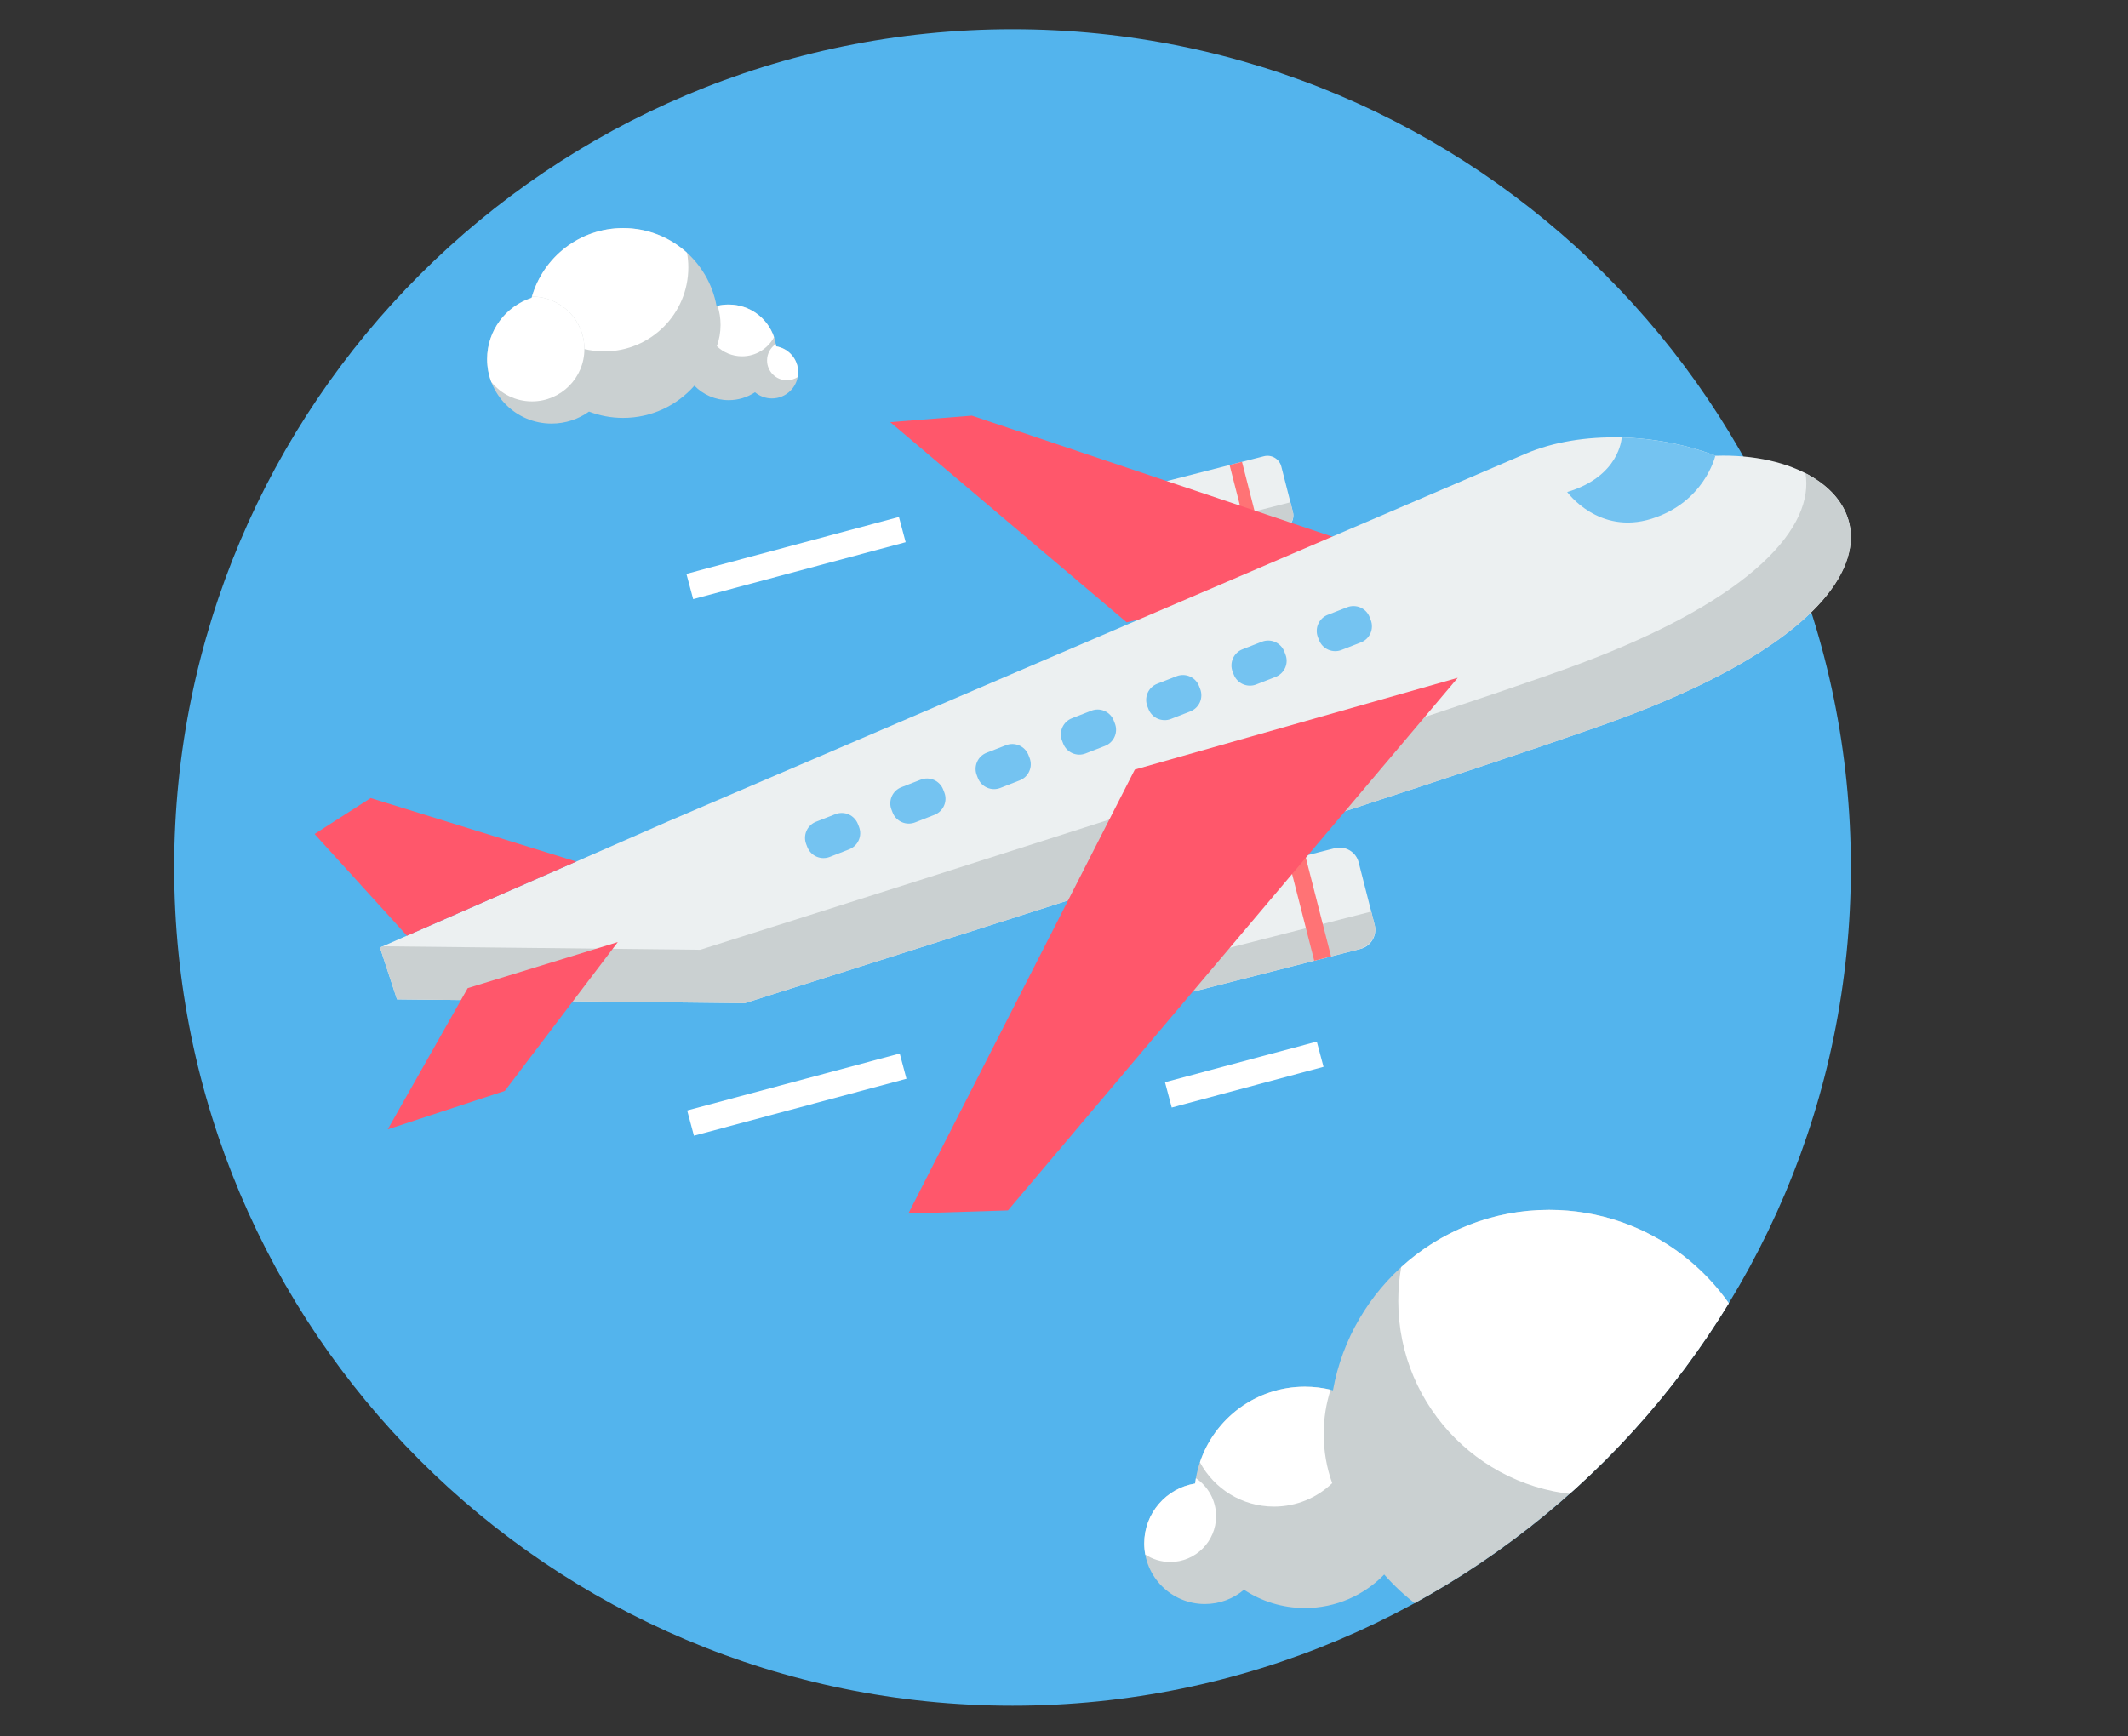 <svg xmlns="http://www.w3.org/2000/svg" xmlns:xlink="http://www.w3.org/1999/xlink" width="500" zoomAndPan="magnify" viewBox="0 0 375 306" height="408" preserveAspectRatio="xMidYMid meet" version="1.0"><rect x="0" y="0" width="375" height="306" fill="#333333" stroke="none"/><defs><clipPath id="780749dadd"><path d="M 30.676 5.156 L 327 5.156 L 327 300.656 L 30.676 300.656 Z M 30.676 5.156 " clip-rule="nonzero"/></clipPath><clipPath id="d710e6d185"><path d="M 201 213 L 326.164 213 L 326.164 293 L 201 293 Z M 201 213 " clip-rule="nonzero"/></clipPath><clipPath id="f2408c79f6"><path d="M 178.43 5.156 C 260.02 5.156 326.164 71.309 326.164 152.902 C 326.164 234.508 260.02 300.656 178.43 300.656 C 96.844 300.656 30.699 234.508 30.699 152.902 C 30.699 71.309 96.844 5.156 178.43 5.156 Z M 178.43 5.156 " clip-rule="evenodd"/></clipPath><clipPath id="6643652cff"><path d="M 201 260 L 215 260 L 215 276 L 201 276 Z M 201 260 " clip-rule="nonzero"/></clipPath><clipPath id="c291ee605a"><path d="M 178.43 5.156 C 260.02 5.156 326.164 71.309 326.164 152.902 C 326.164 234.508 260.02 300.656 178.43 300.656 C 96.844 300.656 30.699 234.508 30.699 152.902 C 30.699 71.309 96.844 5.156 178.43 5.156 Z M 178.43 5.156 " clip-rule="evenodd"/></clipPath><clipPath id="e4c57b1dcd"><path d="M 211 244 L 235 244 L 235 266 L 211 266 Z M 211 244 " clip-rule="nonzero"/></clipPath><clipPath id="527911b43f"><path d="M 178.43 5.156 C 260.02 5.156 326.164 71.309 326.164 152.902 C 326.164 234.508 260.02 300.656 178.43 300.656 C 96.844 300.656 30.699 234.508 30.699 152.902 C 30.699 71.309 96.844 5.156 178.43 5.156 Z M 178.43 5.156 " clip-rule="evenodd"/></clipPath><clipPath id="ab9722f482"><path d="M 288 241 L 326.164 241 L 326.164 284 L 288 284 Z M 288 241 " clip-rule="nonzero"/></clipPath><clipPath id="c8ececd314"><path d="M 178.43 5.156 C 260.02 5.156 326.164 71.309 326.164 152.902 C 326.164 234.508 260.02 300.656 178.43 300.656 C 96.844 300.656 30.699 234.508 30.699 152.902 C 30.699 71.309 96.844 5.156 178.43 5.156 Z M 178.43 5.156 " clip-rule="evenodd"/></clipPath><clipPath id="8f1b776b78"><path d="M 246 213 L 311 213 L 311 264 L 246 264 Z M 246 213 " clip-rule="nonzero"/></clipPath><clipPath id="359d21868c"><path d="M 178.43 5.156 C 260.02 5.156 326.164 71.309 326.164 152.902 C 326.164 234.508 260.02 300.656 178.43 300.656 C 96.844 300.656 30.699 234.508 30.699 152.902 C 30.699 71.309 96.844 5.156 178.43 5.156 Z M 178.43 5.156 " clip-rule="evenodd"/></clipPath></defs><g clip-path="url(#780749dadd)"><path fill="#53b4ed" d="M 178.43 5.156 C 260.02 5.156 326.164 71.309 326.164 152.902 C 326.164 234.508 260.02 300.656 178.43 300.656 C 96.844 300.656 30.699 234.508 30.699 152.902 C 30.699 71.309 96.844 5.156 178.43 5.156 Z M 178.43 5.156 " fill-opacity="1" fill-rule="evenodd"/></g><g clip-path="url(#d710e6d185)"><g clip-path="url(#f2408c79f6)"><path fill="#cad0d1" d="M 272.988 213.262 C 253.969 213.262 238.148 226.977 234.895 245.066 C 233.312 244.652 231.66 244.43 229.953 244.43 C 220.004 244.43 211.805 251.875 210.602 261.496 C 205.52 262.324 201.637 266.73 201.637 272.051 C 201.637 277.949 206.422 282.734 212.32 282.734 C 214.953 282.734 217.352 281.793 219.215 280.219 C 222.293 282.254 225.988 283.441 229.953 283.441 C 235.434 283.441 240.387 281.176 243.926 277.535 C 251.016 285.598 261.406 290.68 272.988 290.68 C 277.883 290.68 282.574 289.77 286.891 288.102 C 291.191 291.184 296.469 292.996 302.156 292.996 C 316.676 292.996 328.445 281.223 328.445 266.703 C 328.445 255.031 320.84 245.137 310.316 241.707 C 305.816 225.312 290.809 213.262 272.988 213.262 Z M 272.988 213.262 " fill-opacity="1" fill-rule="evenodd"/></g></g><g clip-path="url(#6643652cff)"><g clip-path="url(#c291ee605a)"><path fill="#ffffff" d="M 210.742 260.559 C 210.691 260.875 210.641 261.184 210.602 261.496 C 205.52 262.324 201.637 266.73 201.637 272.051 C 201.637 272.723 201.699 273.371 201.82 274.008 C 203.086 274.844 204.605 275.324 206.227 275.324 C 210.684 275.324 214.301 271.707 214.301 267.25 C 214.301 264.465 212.887 262.008 210.742 260.559 Z M 210.742 260.559 " fill-opacity="1" fill-rule="evenodd"/></g></g><g clip-path="url(#e4c57b1dcd)"><g clip-path="url(#527911b43f)"><path fill="#ffffff" d="M 234.477 244.961 C 233.027 244.617 231.508 244.43 229.953 244.43 C 221.34 244.43 214.035 250.02 211.453 257.762 C 213.953 262.406 218.855 265.562 224.504 265.562 C 228.484 265.562 232.102 263.988 234.762 261.434 C 233.789 258.727 233.266 255.816 233.266 252.77 C 233.266 250.051 233.684 247.426 234.477 244.961 Z M 234.477 244.961 " fill-opacity="1" fill-rule="evenodd"/></g></g><g clip-path="url(#ab9722f482)"><g clip-path="url(#c8ececd314)"><path fill="#ffffff" d="M 326.746 276.023 C 327.844 273.129 328.445 269.984 328.445 266.703 C 328.445 255.031 320.84 245.137 310.316 241.707 L 310.16 241.191 L 310.148 241.191 C 298.344 241.191 288.773 250.754 288.773 262.562 C 288.773 274.367 298.344 283.934 310.148 283.934 C 316.844 283.934 322.828 280.848 326.746 276.023 Z M 326.746 276.023 " fill-opacity="1" fill-rule="evenodd"/></g></g><g clip-path="url(#8f1b776b78)"><g clip-path="url(#359d21868c)"><path fill="#ffffff" d="M 272.988 213.262 C 262.945 213.262 253.801 217.082 246.922 223.352 C 246.578 225.285 246.406 227.27 246.406 229.301 C 246.406 248.223 261.75 263.562 280.668 263.562 C 283.461 263.562 286.176 263.227 288.773 262.598 L 288.773 262.562 C 288.773 250.754 298.344 241.191 310.148 241.191 L 310.16 241.191 C 305.496 225.059 290.621 213.262 272.988 213.262 Z M 272.988 213.262 " fill-opacity="1" fill-rule="evenodd"/></g></g><path fill="#ecf0f1" d="M 201.484 85.852 L 222.746 80.414 C 224.082 80.078 225.449 80.891 225.793 82.219 L 227.84 90.254 C 228.184 91.59 227.371 92.953 226.035 93.297 L 203.996 98.93 C 200.664 99.777 197.25 97.754 196.398 94.422 C 195.438 90.664 197.727 86.809 201.484 85.852 Z M 201.484 85.852 " fill-opacity="1" fill-rule="evenodd"/><path fill="#cad0d1" d="M 227.402 88.531 L 227.84 90.254 C 228.184 91.59 227.254 92.988 225.77 93.367 L 204.652 98.762 C 200.965 99.699 197.25 97.754 196.402 94.422 L 196.398 94.422 C 196.293 94.012 196.234 93.598 196.207 93.184 C 198.152 94.688 200.887 95.305 203.609 94.605 Z M 227.402 88.531 " fill-opacity="1" fill-rule="evenodd"/><path fill="#ff7375" d="M 216.68 81.965 L 218.867 81.406 L 222.156 94.289 L 219.973 94.848 Z M 216.68 81.965 " fill-opacity="1" fill-rule="evenodd"/><path fill="#ff576b" d="M 246.348 98.473 L 171.262 73.262 L 156.879 74.41 L 198.539 109.691 Z M 246.348 98.473 " fill-opacity="1" fill-rule="evenodd"/><path fill="#ecf0f1" d="M 117.625 144.828 L 268.832 79.98 C 278.746 75.73 292.277 76.43 302.324 80.336 C 329.488 79.418 344.152 104.785 286.023 126.492 C 259.648 136.34 131.238 176.824 131.238 176.824 L 69.961 176.156 L 66.957 167.012 Z M 117.625 144.828 " fill-opacity="1" fill-rule="evenodd"/><path fill="#cad0d1" d="M 318.16 83.414 C 332.391 90.727 330.977 109.707 286.023 126.492 C 259.648 136.34 131.238 176.824 131.238 176.824 L 69.961 176.156 L 66.957 167.012 L 67.453 166.797 L 123.395 167.41 C 123.395 167.41 251.812 126.922 278.184 117.074 C 309.582 105.348 319.734 92.555 318.16 83.414 Z M 318.16 83.414 " fill-opacity="1" fill-rule="evenodd"/><path fill="#ecf0f1" d="M 206.641 156.801 L 235.223 149.504 C 237.062 149.035 238.953 150.152 239.422 151.988 L 242.25 163.059 C 242.719 164.898 241.598 166.789 239.758 167.258 L 210.098 174.836 C 205.508 176.004 200.797 173.211 199.629 168.629 C 198.309 163.449 201.461 158.125 206.641 156.801 Z M 206.641 156.801 " fill-opacity="1" fill-rule="evenodd"/><path fill="#cad0d1" d="M 241.641 160.68 L 242.25 163.059 C 242.719 164.898 241.457 166.824 239.457 167.332 L 210.852 174.641 C 205.848 175.922 200.797 173.211 199.629 168.629 C 199.48 168.055 199.398 167.488 199.363 166.922 C 202.008 169 205.715 169.859 209.41 168.914 Z M 241.641 160.68 " fill-opacity="1" fill-rule="evenodd"/><path fill="#ff7375" d="M 227.062 151.586 L 230.023 150.832 L 234.559 168.586 L 231.598 169.344 Z M 227.062 151.586 " fill-opacity="1" fill-rule="evenodd"/><path fill="#74c3f1" d="M 285.777 77.109 C 291.559 77.27 297.336 78.406 302.285 80.32 C 302.242 80.484 300.309 88.531 291.059 91.434 C 281.703 94.375 276.172 86.727 276.172 86.727 C 285.391 83.977 285.77 77.301 285.777 77.109 Z M 285.777 77.109 " fill-opacity="1" fill-rule="evenodd"/><path fill="#ff576b" d="M 256.887 119.477 L 177.625 213.359 L 160.074 213.906 L 199.98 135.648 Z M 256.887 119.477 " fill-opacity="1" fill-rule="evenodd"/><path fill="#ff576b" d="M 108.871 166.055 L 88.965 192.289 L 68.336 199.062 L 82.422 174.172 Z M 108.871 166.055 " fill-opacity="1" fill-rule="evenodd"/><path fill="#ff576b" d="M 65.32 140.672 L 101.551 151.867 L 71.715 164.934 L 55.434 147.004 Z M 65.32 140.672 " fill-opacity="1" fill-rule="evenodd"/><path fill="#74c3f1" d="M 241.355 108.77 L 241.555 109.281 C 241.703 109.66 241.77 110.051 241.762 110.453 C 241.754 110.859 241.668 111.246 241.508 111.617 C 241.344 111.988 241.117 112.312 240.824 112.594 C 240.531 112.875 240.199 113.09 239.82 113.234 L 236.398 114.57 C 236.023 114.719 235.633 114.785 235.227 114.777 C 234.824 114.77 234.434 114.684 234.066 114.52 C 233.695 114.359 233.367 114.133 233.09 113.84 C 232.809 113.547 232.594 113.211 232.445 112.836 L 232.246 112.324 C 232.102 111.945 232.031 111.555 232.039 111.148 C 232.047 110.746 232.133 110.355 232.297 109.988 C 232.457 109.617 232.688 109.289 232.977 109.012 C 233.27 108.73 233.605 108.516 233.98 108.371 L 237.402 107.035 C 237.777 106.887 238.172 106.82 238.574 106.828 C 238.98 106.836 239.367 106.922 239.738 107.082 C 240.109 107.246 240.434 107.473 240.715 107.766 C 240.996 108.059 241.207 108.391 241.355 108.77 Z M 241.355 108.77 " fill-opacity="1" fill-rule="evenodd"/><path fill="#74c3f1" d="M 226.324 114.848 L 226.523 115.359 C 226.672 115.738 226.742 116.129 226.734 116.535 C 226.727 116.938 226.641 117.328 226.477 117.695 C 226.312 118.066 226.086 118.395 225.793 118.672 C 225.504 118.953 225.168 119.168 224.789 119.316 L 221.371 120.648 C 220.992 120.797 220.602 120.867 220.199 120.855 C 219.793 120.848 219.406 120.762 219.035 120.602 C 218.664 120.438 218.34 120.211 218.059 119.918 C 217.777 119.625 217.566 119.293 217.418 118.914 L 217.219 118.402 C 217.07 118.023 217 117.633 217.008 117.23 C 217.02 116.824 217.105 116.438 217.266 116.066 C 217.43 115.695 217.656 115.371 217.949 115.09 C 218.242 114.809 218.574 114.594 218.953 114.449 L 222.371 113.113 C 222.75 112.969 223.141 112.898 223.547 112.906 C 223.949 112.914 224.336 113 224.707 113.164 C 225.078 113.324 225.402 113.551 225.684 113.844 C 225.965 114.137 226.18 114.473 226.324 114.848 Z M 226.324 114.848 " fill-opacity="1" fill-rule="evenodd"/><path fill="#74c3f1" d="M 211.297 120.926 L 211.496 121.441 C 211.645 121.816 211.711 122.207 211.703 122.613 C 211.695 123.016 211.609 123.406 211.449 123.777 C 211.285 124.145 211.059 124.473 210.766 124.75 C 210.473 125.031 210.137 125.246 209.762 125.395 L 206.34 126.727 C 205.965 126.875 205.574 126.945 205.168 126.934 C 204.766 126.926 204.375 126.84 204.004 126.68 C 203.637 126.516 203.309 126.289 203.031 125.996 C 202.75 125.703 202.535 125.371 202.387 124.992 L 202.188 124.48 C 202.043 124.102 201.973 123.711 201.98 123.309 C 201.988 122.902 202.074 122.516 202.238 122.145 C 202.398 121.773 202.629 121.449 202.918 121.168 C 203.211 120.887 203.547 120.672 203.922 120.527 L 207.344 119.191 C 207.719 119.047 208.109 118.977 208.516 118.984 C 208.922 118.992 209.309 119.078 209.68 119.242 C 210.051 119.402 210.375 119.633 210.656 119.922 C 210.934 120.215 211.148 120.551 211.297 120.926 Z M 211.297 120.926 " fill-opacity="1" fill-rule="evenodd"/><path fill="#74c3f1" d="M 196.266 127.008 L 196.465 127.52 C 196.613 127.895 196.684 128.285 196.676 128.691 C 196.664 129.098 196.582 129.484 196.418 129.855 C 196.254 130.227 196.027 130.551 195.734 130.832 C 195.445 131.109 195.109 131.324 194.73 131.473 L 191.312 132.805 C 190.934 132.953 190.543 133.023 190.141 133.016 C 189.734 133.004 189.348 132.922 188.977 132.758 C 188.605 132.594 188.281 132.367 188 132.074 C 187.719 131.785 187.508 131.449 187.359 131.07 L 187.16 130.559 C 187.012 130.184 186.941 129.793 186.949 129.387 C 186.961 128.98 187.043 128.594 187.207 128.223 C 187.371 127.852 187.598 127.527 187.891 127.246 C 188.184 126.965 188.516 126.754 188.895 126.605 L 192.312 125.273 C 192.691 125.125 193.082 125.055 193.484 125.062 C 193.891 125.07 194.277 125.156 194.648 125.32 C 195.02 125.484 195.344 125.711 195.625 126.004 C 195.906 126.293 196.121 126.629 196.266 127.008 Z M 196.266 127.008 " fill-opacity="1" fill-rule="evenodd"/><path fill="#74c3f1" d="M 181.238 133.086 L 181.438 133.598 C 181.582 133.977 181.652 134.367 181.645 134.77 C 181.637 135.176 181.551 135.562 181.387 135.934 C 181.227 136.305 180.996 136.629 180.707 136.91 C 180.414 137.191 180.078 137.402 179.703 137.551 L 176.281 138.887 C 175.906 139.031 175.516 139.102 175.109 139.094 C 174.703 139.086 174.316 139 173.945 138.836 C 173.574 138.676 173.25 138.445 172.969 138.156 C 172.691 137.863 172.477 137.527 172.328 137.152 L 172.129 136.637 C 171.98 136.262 171.914 135.871 171.922 135.465 C 171.93 135.062 172.016 134.672 172.18 134.301 C 172.34 133.93 172.566 133.605 172.859 133.324 C 173.152 133.047 173.488 132.832 173.863 132.684 L 177.285 131.352 C 177.66 131.203 178.051 131.133 178.457 131.141 C 178.859 131.152 179.25 131.238 179.621 131.398 C 179.988 131.562 180.316 131.789 180.598 132.082 C 180.875 132.375 181.09 132.707 181.238 133.086 Z M 181.238 133.086 " fill-opacity="1" fill-rule="evenodd"/><path fill="#74c3f1" d="M 166.207 139.164 L 166.406 139.676 C 166.555 140.055 166.625 140.445 166.617 140.848 C 166.605 141.254 166.523 141.641 166.359 142.012 C 166.195 142.383 165.969 142.707 165.676 142.988 C 165.387 143.27 165.051 143.48 164.672 143.629 L 161.254 144.965 C 160.875 145.109 160.484 145.18 160.082 145.172 C 159.676 145.164 159.289 145.078 158.918 144.914 C 158.547 144.754 158.223 144.523 157.941 144.234 C 157.66 143.941 157.445 143.605 157.301 143.23 L 157.102 142.715 C 156.953 142.34 156.883 141.949 156.891 141.543 C 156.902 141.141 156.984 140.75 157.148 140.379 C 157.312 140.012 157.539 139.684 157.832 139.402 C 158.121 139.125 158.457 138.91 158.836 138.762 L 162.254 137.43 C 162.633 137.281 163.023 137.211 163.426 137.223 C 163.832 137.23 164.219 137.316 164.59 137.477 C 164.961 137.641 165.285 137.867 165.566 138.16 C 165.848 138.453 166.062 138.785 166.207 139.164 Z M 166.207 139.164 " fill-opacity="1" fill-rule="evenodd"/><path fill="#74c3f1" d="M 151.18 145.242 L 151.379 145.754 C 151.523 146.133 151.594 146.523 151.586 146.93 C 151.578 147.332 151.492 147.719 151.328 148.09 C 151.168 148.461 150.938 148.789 150.648 149.066 C 150.355 149.348 150.02 149.562 149.645 149.707 L 146.223 151.043 C 145.848 151.191 145.457 151.258 145.051 151.25 C 144.645 151.242 144.258 151.156 143.887 150.996 C 143.516 150.832 143.191 150.605 142.91 150.312 C 142.633 150.02 142.418 149.684 142.27 149.309 L 142.07 148.797 C 141.922 148.418 141.855 148.027 141.863 147.621 C 141.871 147.219 141.957 146.832 142.117 146.461 C 142.281 146.09 142.508 145.762 142.801 145.484 C 143.094 145.203 143.43 144.988 143.805 144.844 L 147.227 143.508 C 147.602 143.359 147.992 143.293 148.398 143.301 C 148.801 143.309 149.191 143.395 149.562 143.555 C 149.93 143.719 150.258 143.945 150.535 144.238 C 150.816 144.531 151.031 144.867 151.18 145.242 Z M 151.18 145.242 " fill-opacity="1" fill-rule="evenodd"/><path fill="#ffffff" d="M 159.738 190.152 L 122.285 200.188 L 121.094 195.738 L 158.551 185.703 Z M 159.738 190.152 " fill-opacity="1" fill-rule="nonzero"/><path fill="#ffffff" d="M 159.598 95.57 L 122.152 105.605 L 120.961 101.156 L 158.41 91.121 Z M 159.598 95.57 " fill-opacity="1" fill-rule="nonzero"/><path fill="#ffffff" d="M 233.234 188.047 L 206.484 195.219 L 205.297 190.762 L 232.047 183.598 Z M 233.234 188.047 " fill-opacity="1" fill-rule="nonzero"/><path fill="#cad0d1" d="M 109.809 40.203 C 118.027 40.203 124.867 46.129 126.273 53.945 C 126.957 53.773 127.672 53.676 128.406 53.676 C 132.711 53.676 136.258 56.895 136.773 61.051 C 138.973 61.406 140.652 63.309 140.652 65.613 C 140.652 68.16 138.578 70.23 136.027 70.23 C 134.891 70.23 133.855 69.816 133.051 69.141 C 131.715 70.02 130.129 70.531 128.406 70.531 C 126.039 70.531 123.898 69.551 122.367 67.984 C 119.301 71.461 114.816 73.66 109.809 73.66 C 107.695 73.66 105.664 73.27 103.797 72.547 C 101.941 73.879 99.66 74.66 97.199 74.66 C 90.93 74.66 85.844 69.574 85.844 63.297 C 85.844 58.258 89.133 53.98 93.68 52.5 C 95.617 45.41 102.105 40.203 109.809 40.203 Z M 109.809 40.203 " fill-opacity="1" fill-rule="evenodd"/><path fill="#ffffff" d="M 136.711 60.645 C 136.73 60.777 136.754 60.91 136.773 61.051 C 138.973 61.406 140.652 63.309 140.652 65.613 C 140.652 65.898 140.621 66.18 140.566 66.461 C 140.02 66.816 139.371 67.027 138.664 67.027 C 136.738 67.027 135.172 65.465 135.172 63.535 C 135.172 62.332 135.781 61.273 136.711 60.645 Z M 136.711 60.645 " fill-opacity="1" fill-rule="evenodd"/><path fill="#ffffff" d="M 126.453 53.898 C 127.082 53.75 127.734 53.676 128.406 53.676 C 132.129 53.676 135.289 56.09 136.402 59.434 C 135.324 61.441 133.207 62.805 130.766 62.805 C 129.043 62.805 127.48 62.129 126.328 61.023 C 126.746 59.852 126.977 58.594 126.977 57.277 C 126.977 56.102 126.797 54.969 126.453 53.898 Z M 126.453 53.898 " fill-opacity="1" fill-rule="evenodd"/><path fill="#ffffff" d="M 86.578 67.328 C 86.102 66.074 85.844 64.715 85.844 63.297 C 85.844 58.258 89.133 53.98 93.68 52.5 L 93.742 52.273 L 93.75 52.273 C 98.852 52.273 102.984 56.41 102.984 61.512 C 102.984 66.613 98.852 70.75 93.75 70.75 C 90.852 70.75 88.27 69.414 86.578 67.328 Z M 86.578 67.328 " fill-opacity="1" fill-rule="evenodd"/><path fill="#ffffff" d="M 109.809 40.203 C 114.152 40.203 118.105 41.855 121.074 44.562 C 121.219 45.395 121.297 46.258 121.297 47.133 C 121.297 55.312 114.672 61.938 106.492 61.938 C 105.281 61.938 104.113 61.797 102.984 61.527 L 102.984 61.512 C 102.984 56.41 98.852 52.273 93.75 52.273 L 93.742 52.273 C 95.758 45.297 102.188 40.203 109.809 40.203 Z M 109.809 40.203 " fill-opacity="1" fill-rule="evenodd"/></svg>